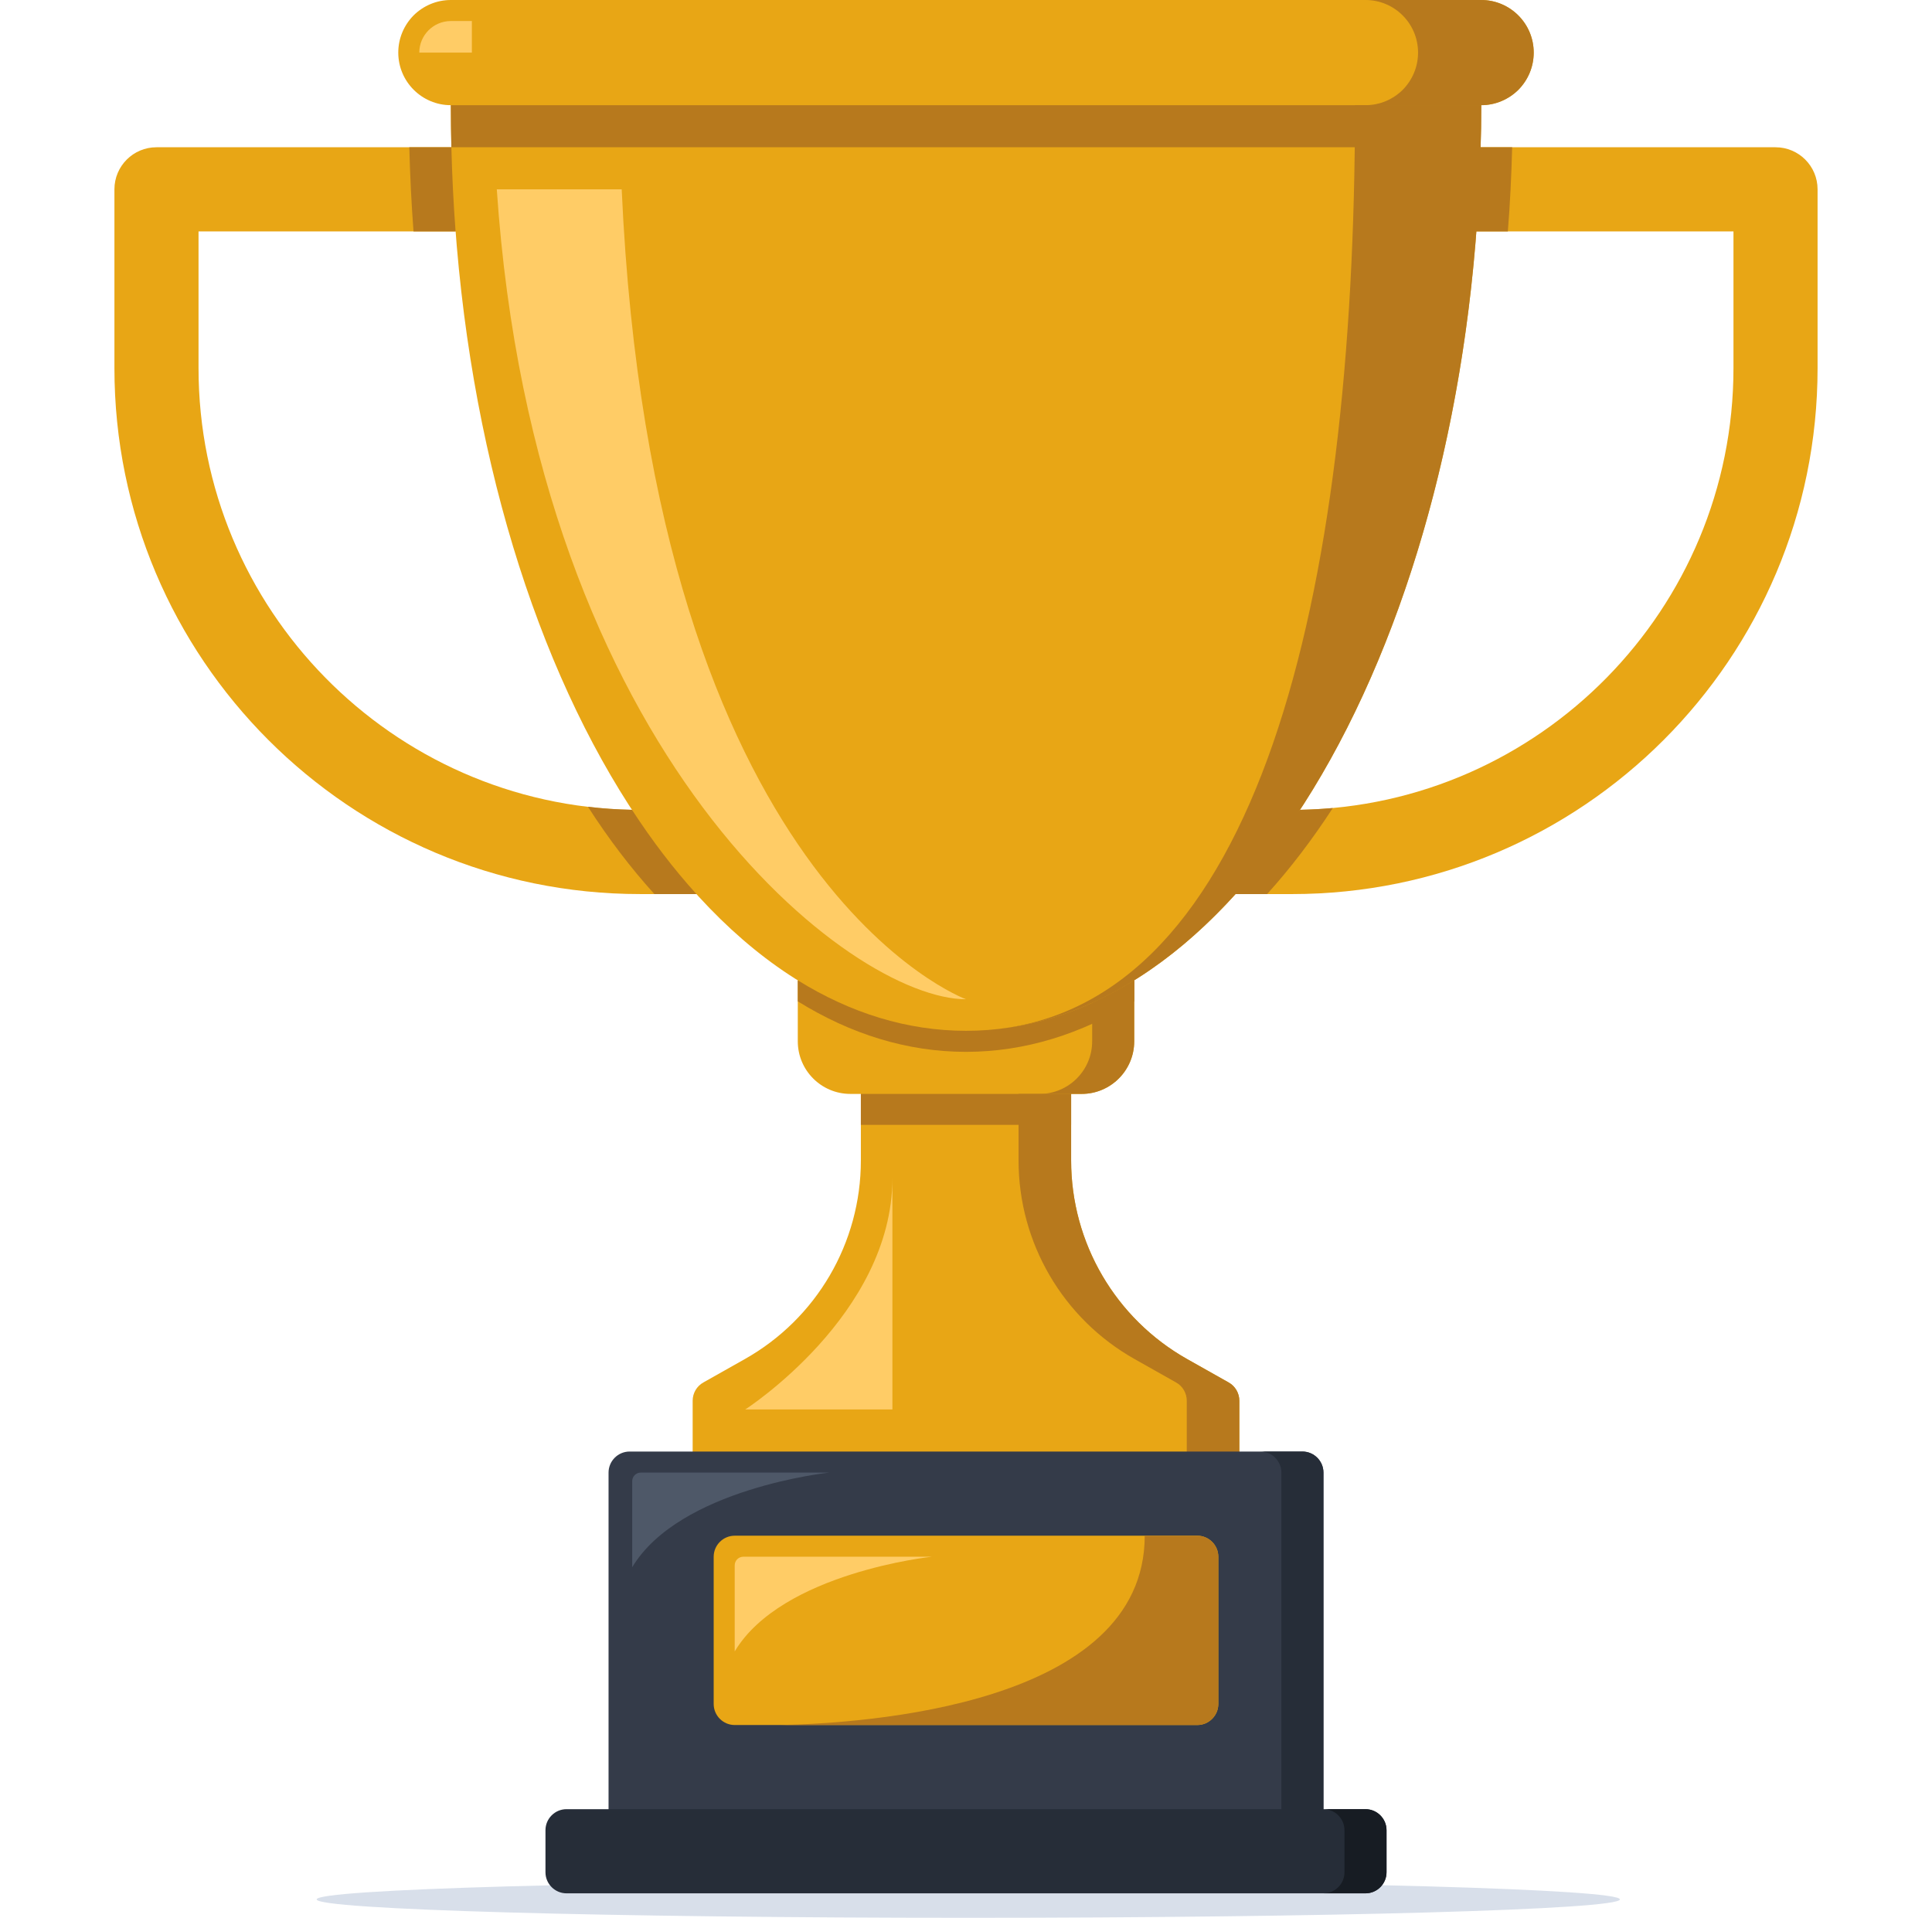 <svg width="137" height="136" viewBox="0 0 137 136" fill="none" xmlns="http://www.w3.org/2000/svg">
<g clip-path="url(#clip0_232_63)">
<path d="M68.661 136C94.18 136 114.867 135.416 114.867 134.695C114.867 133.975 94.18 133.391 68.661 133.391C43.143 133.391 22.456 133.975 22.456 134.695C22.456 135.416 43.143 136 68.661 136Z" fill="#D8DFEA"/>
<path d="M128.886 13.427V26.107C128.886 46.702 112.194 63.403 91.611 63.403H86.392L92.185 57.428C109.19 57.122 122.922 43.188 122.922 26.107V16.41H100.557L101.303 10.443H125.905C127.552 10.443 128.886 11.778 128.886 13.427Z" fill="#E8A615"/>
<path d="M87.883 99.332V105.919H49.117V99.332C49.117 98.796 49.407 98.296 49.877 98.035L52.814 96.379C57.899 93.515 61.045 88.137 61.045 82.296V75.337H75.955V82.296C75.955 88.136 79.101 93.514 84.185 96.379L87.123 98.035C87.592 98.296 87.883 98.796 87.883 99.332Z" fill="#E8A615"/>
<path d="M87.883 99.332V105.919H84.155V99.332C84.155 98.796 83.865 98.296 83.395 98.035L80.458 96.379C75.373 93.515 72.227 88.137 72.227 82.296V75.337H75.955V82.296C75.955 88.136 79.101 93.514 84.185 96.379L87.123 98.035C87.592 98.296 87.883 98.796 87.883 99.332Z" fill="#B7791D"/>
<path d="M80.428 69.519V73.845C80.428 75.903 78.758 77.574 76.7 77.574H60.299C58.242 77.574 56.572 75.903 56.572 73.845V69.519H80.428Z" fill="#E8A615"/>
<path d="M75.955 77.575H61.045V79.768H75.955V77.575Z" fill="#B7791D"/>
<path d="M93.847 104.427V130.534H43.153V104.427C43.153 103.607 43.824 102.935 44.644 102.935H92.356C93.176 102.935 93.847 103.607 93.847 104.427Z" fill="#343B49"/>
<path d="M93.847 104.427V130.534H90.865V104.427C90.865 103.607 90.194 102.935 89.374 102.935H92.356C93.176 102.935 93.847 103.607 93.847 104.427Z" fill="#262D38"/>
<path d="M98.32 129.788V132.772C98.32 133.592 97.649 134.264 96.829 134.264H40.171C39.351 134.264 38.68 133.592 38.68 132.772V129.788C38.68 128.968 39.351 128.296 40.171 128.296H96.829C97.649 128.296 98.32 128.968 98.32 129.788Z" fill="#262D38"/>
<path d="M98.32 129.788V132.772C98.32 133.592 97.649 134.264 96.829 134.264H93.847C94.667 134.264 95.338 133.592 95.338 132.772V129.788C95.338 128.968 94.667 128.296 93.847 128.296H96.829C97.649 128.296 98.32 128.968 98.32 129.788Z" fill="#171C23"/>
<path d="M86.392 110.394V120.837C86.392 121.658 85.721 122.329 84.901 122.329H52.099C51.279 122.329 50.608 121.658 50.608 120.837V110.394C50.608 109.574 51.279 108.903 52.099 108.903H84.901C85.721 108.903 86.392 109.574 86.392 110.394Z" fill="#E8A615"/>
<path d="M80.428 69.519V73.845C80.428 75.903 78.758 77.574 76.7 77.574H73.718C75.776 77.574 77.446 75.903 77.446 73.845V69.519H80.428Z" fill="#B7791D"/>
<path d="M52.844 63.402H45.389C24.806 63.402 8.114 46.701 8.114 26.107V13.427C8.114 11.778 9.448 10.443 11.096 10.443H35.698V16.41H14.078V26.107C14.078 43.188 27.81 57.122 44.815 57.428L52.844 63.402Z" fill="#E8A615"/>
<path d="M105.03 4.475V7.459C105.03 43.71 88.673 73.099 68.5 73.099C48.327 73.099 31.97 43.71 31.97 7.459V4.475H105.03Z" fill="#E8A615"/>
<path d="M32.305 16.41H29.323C29.174 14.448 29.077 12.457 29.025 10.443H32.007C32.059 12.457 32.156 14.448 32.305 16.41Z" fill="#B7791D"/>
<path d="M49.385 63.402H46.403C44.74 61.567 43.16 59.494 41.691 57.211C42.72 57.338 43.756 57.405 44.815 57.428C46.246 59.628 47.775 61.627 49.385 63.402Z" fill="#B7791D"/>
<path d="M80.428 69.519V71.01C76.686 73.33 72.675 74.591 68.5 74.591C64.325 74.591 60.314 73.33 56.572 71.01V69.519C60.314 71.838 64.325 73.099 68.5 73.099C72.675 73.099 76.686 71.838 80.428 69.519Z" fill="#B7791D"/>
<path d="M105.03 4.475V7.459C105.03 42.576 89.679 71.257 70.378 73.017C89.135 71.234 96.084 42.562 96.084 7.459V4.475H105.03Z" fill="#B7791D"/>
<path d="M108.757 3.729C108.757 4.759 108.34 5.691 107.669 6.37C106.99 7.041 106.059 7.459 105.03 7.459H31.97C29.913 7.459 28.242 5.788 28.242 3.729C28.242 2.7 28.66 1.768 29.331 1.089C30.009 0.418 30.941 0 31.97 0H105.03C107.088 0 108.757 1.671 108.757 3.729Z" fill="#E8A615"/>
<path d="M105.03 7.459C105.03 8.459 105.015 9.451 104.993 10.443H32.007C31.985 9.45 31.97 8.459 31.97 7.459H105.03Z" fill="#B7791D"/>
<path d="M108.757 3.729C108.757 4.759 108.34 5.691 107.668 6.37C106.99 7.041 106.058 7.459 105.029 7.459H96.829C97.858 7.459 98.789 7.041 99.468 6.37C100.139 5.691 100.556 4.759 100.556 3.729C100.556 1.671 98.886 0 96.829 0H105.029C107.087 0 108.757 1.671 108.757 3.729Z" fill="#B7791D"/>
<path d="M86.392 110.394V120.837C86.392 121.657 85.721 122.329 84.901 122.329H55.305C61.328 122.209 81.174 120.927 81.174 108.902H84.901C85.721 108.903 86.392 109.574 86.392 110.394Z" fill="#B7791D"/>
<path d="M52.099 117.108V111.005C52.099 110.667 52.372 110.394 52.709 110.394H66.077C66.077 110.394 55.454 111.513 52.099 117.108Z" fill="#FFCC66"/>
<path d="M44.83 111.14V105.037C44.83 104.7 45.103 104.427 45.44 104.427H58.808C58.808 104.427 48.185 105.546 44.83 111.14Z" fill="#4E5868"/>
<path d="M68.5 70.861C60.404 70.861 37.949 53.773 35.228 13.426H44.085C46.314 62.791 68.5 70.861 68.5 70.861Z" fill="#FFCC66"/>
<path d="M52.844 99.952C52.844 99.952 63.281 93.239 63.281 83.542V99.952H52.844Z" fill="#FFCC66"/>
<path d="M33.461 1.492V3.729H29.733C29.733 2.499 30.732 1.492 31.97 1.492H33.461Z" fill="#FFCC66"/>
<path d="M107.229 10.443C107.177 12.457 107.08 14.448 106.923 16.41H100.557L101.302 10.443H107.229Z" fill="#B7791D"/>
<path d="M94.511 57.301C93.05 59.546 91.492 61.59 89.851 63.402H86.392L89.031 60.687L92.185 57.428C92.968 57.413 93.743 57.368 94.511 57.301Z" fill="#B7791D"/>
</g>
<defs>
<clipPath id="clip0_232_63">
<rect width="136" height="136" fill="white" transform="translate(0.5)"/>
</clipPath>
</defs>
</svg>
